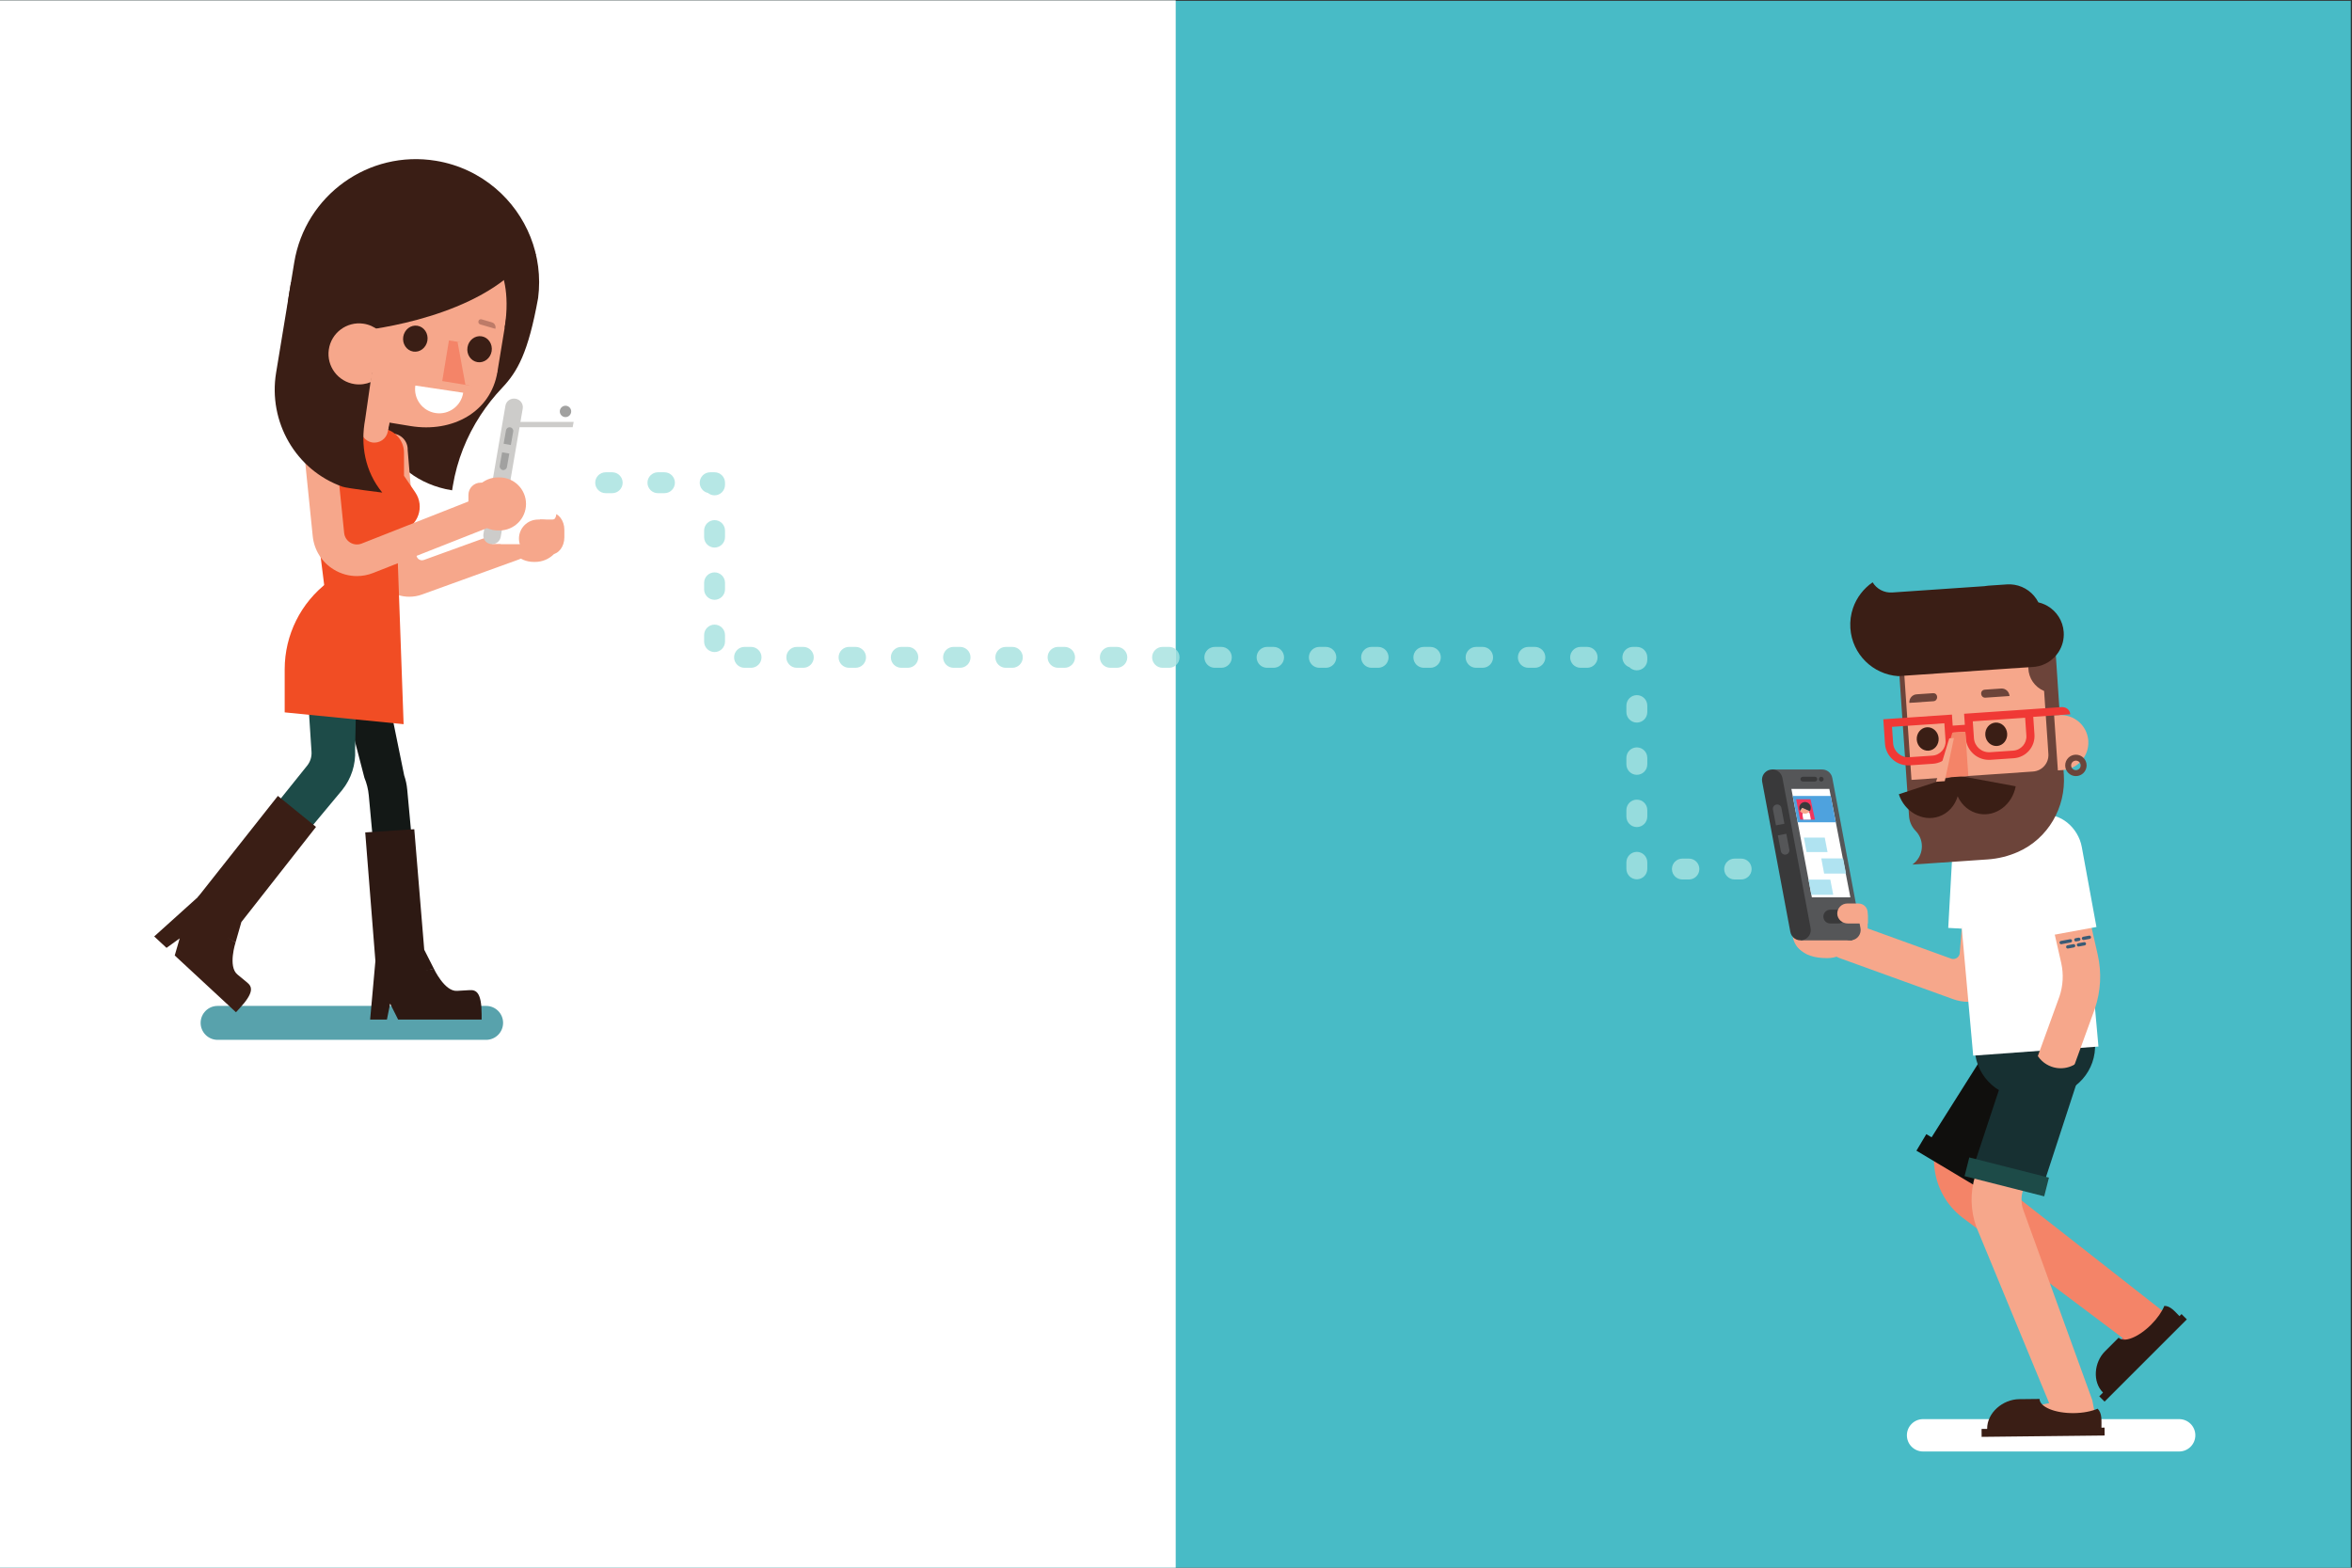 <?xml version="1.0" encoding="UTF-8" standalone="no"?>
<svg
   xmlns:dc="http://purl.org/dc/elements/1.1/"
   xmlns:cc="http://creativecommons.org/ns#"
   xmlns:rdf="http://www.w3.org/1999/02/22-rdf-syntax-ns#"
   xmlns:svg="http://www.w3.org/2000/svg"
   xmlns="http://www.w3.org/2000/svg"
   viewBox="0 0 2400 1600"
   height="1600"
   width="2400"
   xml:space="preserve"
   id="svg2"
   version="1.1"><rect x="0" y="0" width="2400" height="1600" fill="#333333" stroke="none"/><defs
     id="defs6" /><g
     transform="matrix(1.333,0,0,-1.333,0,1600)"
     id="g10"><g
       transform="scale(0.1)"
       id="g12"><g
         transform="scale(1.104)"
         id="g14"><path
           id="path16"
           style="fill:#48bbc6;fill-opacity:1;fill-rule:nonzero;stroke:none"
           d="M 16300,0 H 0 V 10866.7 H 16300 V 0" /></g><path
         id="path18"
         style="fill:#ffffff;fill-opacity:1;fill-rule:nonzero;stroke:none"
         d="M 0,0 H 9000 V 12000 H 0 Z" /><path
         id="path20"
         style="fill:#96dcdd;fill-opacity:1;fill-rule:nonzero;stroke:none"
         d="m 13328.6,5269.23 h -50 c -44.2,0 -80,35.82 -80,80 0,44.18 35.8,80 80,80 h 50 c 44.2,0 80,-35.82 80,-80 0,-44.18 -35.8,-80 -80,-80 m -400,0 h -50 c -44.2,0 -80,35.82 -80,80 0,44.18 35.8,80 80,80 h 50 c 44.2,0 80,-35.82 80,-80 0,-44.18 -35.8,-80 -80,-80 m -398.6,1.37 c -44.2,0 -80,35.83 -80,80.01 v 50 c 0,44.17 35.8,80 80,80 44.2,0 80,-35.83 80,-80 v -50 c 0,-44.18 -35.8,-80.01 -80,-80.01 m 0,400.01 c -44.2,0 -80,35.82 -80,79.99 v 50 c 0,44.19 35.8,80.01 80,80.01 44.2,0 80,-35.82 80,-80.01 v -50 c 0,-44.17 -35.8,-79.99 -80,-79.99 m 0,400 c -44.2,0 -80,35.81 -80,80 v 50 c 0,44.18 35.8,79.99 80,79.99 44.2,0 80,-35.81 80,-79.99 v -50 c 0,-44.19 -35.8,-80 -80,-80 m 0,399.99 c -44.2,0 -80,35.82 -80,80.01 v 50 c 0,44.18 35.8,80 80,80 44.2,0 80,-35.82 80,-80 v -50 c 0,-44.19 -35.8,-80.01 -80,-80.01 m 0,400.01 c -22.3,0 -42.5,9.12 -57,23.84 -31.2,10.9 -53.6,40.6 -53.6,75.55 0,44.19 35.8,80 80,80 h 30.6 c 44.2,0 80,-35.81 80,-80 v -19.4 c 0,-44.18 -35.8,-79.99 -80,-79.99 m -380.6,19.39 h -50 c -44.2,0 -80,35.82 -80,80 0,44.19 35.8,80 80,80 h 50 c 44.2,0 80,-35.81 80,-80 0,-44.18 -35.8,-80 -80,-80 m -400,0 h -50 c -44.2,0 -80,35.82 -80,80 0,44.19 35.8,80 80,80 h 50 c 44.2,0 80,-35.81 80,-80 0,-44.18 -35.8,-80 -80,-80 m -400,0 h -50 c -44.2,0 -80,35.82 -80,80 0,44.19 35.8,80 80,80 h 50 c 44.2,0 80,-35.81 80,-80 0,-44.18 -35.8,-80 -80,-80 m -400,0 h -50 c -44.2,0 -80,35.82 -80,80 0,44.19 35.8,80 80,80 h 50 c 44.2,0 80,-35.81 80,-80 0,-44.18 -35.8,-80 -80,-80 m -400,0 h -50 c -44.2,0 -80,35.82 -80,80 0,44.19 35.8,80 80,80 h 50 c 44.2,0 80,-35.81 80,-80 0,-44.18 -35.8,-80 -80,-80 m -400,0 h -50 c -44.2,0 -80,35.82 -80,80 0,44.19 35.8,80 80,80 h 50 c 44.2,0 80,-35.81 80,-80 0,-44.18 -35.8,-80 -80,-80 m -400.01,0 h -50 c -44.18,0 -79.99,35.82 -79.99,80 0,44.19 35.81,80 79.99,80 h 50 c 44.18,0 80,-35.81 80,-80 0,-44.18 -35.82,-80 -80,-80 m -400,0 h -50 c -44.17,0 -80,35.82 -80,80 0,44.19 35.83,80 80,80 h 50 c 44.18,0 80.01,-35.81 80.01,-80 0,-44.18 -35.83,-80 -80.01,-80 M 9000,6908.04 v 123.92 c 17.94,-14.67 29.39,-36.97 29.39,-61.96 0,-24.99 -11.45,-47.29 -29.39,-61.96" /><path
         id="path22"
         style="fill:#b6e7e5;fill-opacity:1;fill-rule:nonzero;stroke:none"
         d="m 8949.4,6890 h -50 c -44.19,0 -80.01,35.82 -80.01,80 0,44.19 35.82,80 80.01,80 h 50 c 19.19,0 36.81,-6.76 50.6,-18.04 v -123.92 c -13.79,-11.27 -31.41,-18.04 -50.6,-18.04 m -400.01,0 h -50 c -44.18,0 -79.99,35.82 -79.99,80 0,44.19 35.81,80 79.99,80 h 50 c 44.19,0 80,-35.81 80,-80 0,-44.18 -35.81,-80 -80,-80 m -400,0 h -50 c -44.18,0 -79.99,35.82 -79.99,80 0,44.19 35.81,80 79.99,80 h 50 c 44.19,0 80.01,-35.81 80.01,-80 0,-44.18 -35.82,-80 -80.01,-80 m -399.99,0 h -50 c -44.19,0 -80.01,35.82 -80.01,80 0,44.19 35.82,80 80.01,80 h 50 c 44.18,0 80,-35.81 80,-80 0,-44.18 -35.82,-80 -80,-80 m -400,0 h -50 c -44.19,0 -80,35.82 -80,80 0,44.19 35.81,80 80,80 h 50 c 44.18,0 79.99,-35.81 79.99,-80 0,-44.18 -35.81,-80 -79.99,-80 m -400.01,0 h -50 c -44.18,0 -79.99,35.82 -79.99,80 0,44.19 35.81,80 79.99,80 h 50 c 44.19,0 80.01,-35.81 80.01,-80 0,-44.18 -35.82,-80 -80.01,-80 m -400,0 h -49.99 c -44.19,0 -80.01,35.82 -80.01,80 0,44.19 35.82,80 80.01,80 h 49.99 c 44.19,0 80.01,-35.81 80.01,-80 0,-44.18 -35.82,-80 -80.01,-80 m -399.99,0 h -50 c -44.19,0 -80,35.82 -80,80 0,44.19 35.81,80 80,80 h 50 c 44.18,0 79.99,-35.81 79.99,-80 0,-44.18 -35.81,-80 -79.99,-80 m -400.01,0 h -50 c -44.18,0 -79.99,35.82 -79.99,80 0,44.19 35.81,80 79.99,80 h 50 c 44.19,0 80,-35.81 80,-80 0,-44.18 -35.81,-80 -80,-80 M 5470,7010.6 c -44.19,0 -80,35.82 -80,80 v 50 c 0,44.19 35.81,80.01 80,80.01 44.18,0 80,-35.82 80,-80.01 v -50 c 0,-44.18 -35.82,-80 -80,-80 m 0,400.01 c -44.19,0 -80,35.81 -80,79.99 v 50 c 0,44.19 35.81,80 80,80 44.18,0 80,-35.81 80,-80 v -50 c 0,-44.18 -35.82,-79.99 -80,-79.99 m 0,399.99 c -44.19,0 -80,35.82 -80,80.01 v 50 c 0,44.18 35.81,79.99 80,79.99 44.18,0 80,-35.81 80,-79.99 v -50 c 0,-44.19 -35.82,-80.01 -80,-80.01 m 0,400 c -19.31,0 -37.03,6.85 -50.85,18.24 -35.9,7.88 -62.78,39.87 -62.78,78.14 0,44.19 35.82,80 80.01,80 H 5470 c 44.18,0 80,-35.81 80,-80 v -16.38 c 0,-44.18 -35.82,-80 -80,-80 m -383.62,16.38 h -50 c -44.19,0 -80,35.82 -80,80 0,44.19 35.81,80 80,80 h 50 c 44.18,0 80,-35.81 80,-80 0,-44.18 -35.82,-80 -80,-80 m -400,0 h -50.01 c -44.18,0 -79.99,35.82 -79.99,80 0,44.19 35.81,80 79.99,80 h 50.01 c 44.18,0 80,-35.81 80,-80 0,-44.18 -35.82,-80 -80,-80" /><g
         transform="scale(1.031)"
         id="g24"><path
           id="path26"
           style="fill:#ffffff;fill-opacity:1;fill-rule:nonzero;stroke:none"
           d="m 16300,983.126 c 0,-66.336 -53.8,-120.162 -120.2,-120.162 h -1901.3 c -66.4,0 -120.2,53.826 -120.2,120.162 0,66.434 53.8,120.164 120.2,120.164 h 1901.3 c 66.4,0 120.2,-53.73 120.2,-120.164" /></g><path
         id="path28"
         style="fill:#ffffff;fill-opacity:1;fill-rule:nonzero;stroke:none"
         d="m 15232.3,5774.99 c -148.6,8.27 -275.7,-105.46 -284,-254.03 l -34.6,-622.5 538,-29.93 34.6,622.5 c 8.3,148.57 -105.5,275.7 -254,283.96" /><path
         id="path30"
         style="fill:#f6a78b;fill-opacity:1;fill-rule:nonzero;stroke:none"
         d="m 15066.5,4332.49 c -38.5,0 -77.3,6.64 -114.6,20.14 L 14082,4667.4 c -74.4,26.94 -112.9,109.13 -86,183.57 26.9,74.45 109.1,112.98 183.6,86.02 l 755.7,-273.57 c 21.6,-7.81 38.3,0.75 46.3,6.59 7.9,5.82 21.2,19.03 20.4,42.05 l 78.9,940.14 c -2.8,79.11 59,145.56 138.1,148.4 79.1,3 145.6,-58.98 148.4,-138.11 l 35.3,-981.34 c 4,-111.91 -47.6,-218.1 -138.1,-284.05 -58.4,-42.58 -127.9,-64.6 -198.1,-64.61" /><g
         transform="scale(1.021)"
         id="g32"><path
           id="path34"
           style="fill:#ce5c5a;fill-opacity:1;fill-rule:nonzero;stroke:none"
           d="m 16161.8,1929.68 -224.6,-154.52 -117.1,-248.19 35.2,-124.05 444.7,393.31 -138.2,133.45" /></g><path
         id="path36"
         style="fill:#f6a78b;fill-opacity:1;fill-rule:nonzero;stroke:none"
         d="m 15710.9,1264.6 -205.4,-40.9 -31.1,-125 h 468.3 v 149.2 l -231.8,16.7" /><g
         transform="scale(1.017)"
         id="g38"><path
           id="path40"
           style="fill:#f48468;fill-opacity:1;fill-rule:nonzero;stroke:none"
           d="m 16088.5,1645.59 -1321,993.15 c -116,91.03 -189.5,221.87 -206.6,368.43 -17.3,146.56 24,290.83 115.9,406.23 l 446.6,560.43 294.1,-234.35 -446.6,-560.41 c -29,-36.4 -42,-81.92 -36.6,-128.15 5.4,-46.24 28.6,-87.51 65.2,-116.23 L 16300,1915.33 16088.5,1645.59" /></g><g
         transform="scale(1.027)"
         id="g42"><path
           id="path44"
           style="fill:#2d1913;fill-opacity:1;fill-rule:nonzero;stroke:none"
           d="m 16245.3,1875.37 c -36.5,36.33 -66.7,75.82 -112.8,76.61 -17.9,-43.49 -52,-93.37 -98.2,-139.73 -93.9,-93.9 -202.5,-137.54 -242.6,-97.51 l -101.8,-101.79 c -80.9,-80.94 -95.4,-226.66 -14.6,-307.51 l -27.9,-27.95 39.4,-39.45 613.2,613.17 -39.4,39.45 -15.3,-15.29" /></g><path
         id="path46"
         style="fill:#100f0d;fill-opacity:1;fill-rule:nonzero;stroke:none"
         d="m 15695.7,3700.81 -521.3,209.14 -388.1,-614.67 -40.4,24.16 -75.7,-126.66 539.9,-322.76 75.7,126.67 -35.3,21.07 445.2,683.05" /><path
         id="path48"
         style="fill:#f6a78b;fill-opacity:1;fill-rule:nonzero;stroke:none"
         d="m 16037,1175.6 -20.6,107.1 -527.9,1455.49 c -17.5,48.02 -18.5,101.27 -3,149.95 l 273.9,859.39 -364.2,116.08 -273.9,-859.39 c -41,-128.67 -38.2,-269.44 7.8,-396.39 l 592.1,-1432.23 h 315.8" /><path
         id="path50"
         style="fill:#173032;fill-opacity:1;fill-rule:nonzero;stroke:none"
         d="m 15385.4,3909.95 -300.2,-906.64 537.3,-133.29 278.2,852.18 -515.3,187.75" /><path
         id="path52"
         style="fill:#1d4b48;fill-opacity:1;fill-rule:nonzero;stroke:none"
         d="m 15648.3,2843.2 -609.7,154.86 36.3,143.03 609.7,-154.86 -36.3,-143.03" /><path
         id="path54"
         style="fill:#173032;fill-opacity:1;fill-rule:nonzero;stroke:none"
         d="m 16037.1,4019.3 c 13.7,-211.25 -146.5,-393.54 -357.8,-407.16 l -154.7,-9.98 c -211.2,-13.62 -393.5,146.59 -407.2,357.83 -13.6,211.25 146.6,393.54 357.9,407.16 l 154.7,9.98 c 211.2,13.62 393.5,-146.59 407.1,-357.83" /><path
         id="path56"
         style="fill:#ffffff;fill-opacity:1;fill-rule:nonzero;stroke:none"
         d="m 15428,5788.2 c -264.8,-19.26 -463.8,-249.51 -444.6,-514.29 l 121.4,-1353.49 958.8,69.72 -121.3,1353.5 c -19.3,264.77 -249.5,463.81 -514.3,444.56" /><path
         id="path58"
         style="fill:#f6a78b;fill-opacity:1;fill-rule:nonzero;stroke:none"
         d="m 13957.3,4864.96 c 0,-84.44 -52.9,-152.9 -118.2,-152.9 -65.4,0 -118.3,68.46 -118.3,152.9 v 67.43 c 0,84.45 52.9,152.9 118.3,152.9 65.3,0 118.2,-68.45 118.2,-152.9 v -67.43" /><path
         id="path60"
         style="fill:#f6a78b;fill-opacity:1;fill-rule:nonzero;stroke:none"
         d="m 15568.2,3304.74 c -10.8,1.01 -21.7,3.27 -32.4,6.87 -75.1,25.23 -115.4,106.51 -90.2,181.55 l 319,879.11 c 28.5,83.62 33.2,172.73 13.8,258.29 l -184,809.05 c -17.6,77.19 30.8,154.01 108,171.56 77.1,17.54 154,-30.79 171.5,-107.99 l 184,-809.05 c 31.3,-137.37 23.7,-280.45 -21.7,-413.77 l -318.9,-878.53 c -21.6,-64.31 -84.4,-103.18 -149.1,-97.09" /><path
         id="path62"
         style="fill:#ffffff;fill-opacity:1;fill-rule:nonzero;stroke:none"
         d="m 15624.7,5760.24 c -146.3,-26.81 -245.6,-192.22 -218.8,-338.58 l 112.4,-613.26 530,97.1 -112.4,613.26 c -26.8,146.35 -164.8,268.29 -311.2,241.48" /><path
         id="path64"
         style="fill:#f6a78b;fill-opacity:1;fill-rule:nonzero;stroke:none"
         d="m 14980.3,5970.66 -195.9,-230.61 427.3,29.21 z" /><path
         id="path66"
         style="fill:#f6a78b;fill-opacity:1;fill-rule:nonzero;stroke:none"
         d="m 15712.9,7034.72 -1163.4,-79.53 7.5,-109.47 57.8,-845.26 147.6,10.09 1015.8,69.44 -65.3,954.73" /><path
         id="path68"
         style="fill:#3a1e15;fill-opacity:1;fill-rule:nonzero;stroke:none"
         d="m 14840.3,6350.81 c 3.4,-49.47 -31.4,-92.13 -77.7,-95.3 -46.2,-3.16 -86.5,34.38 -89.9,83.84 -3.3,49.47 31.4,92.13 77.7,95.3 46.3,3.16 86.5,-34.38 89.9,-83.84" /><path
         id="path70"
         style="fill:#3a1e15;fill-opacity:1;fill-rule:nonzero;stroke:none"
         d="m 15364.9,6386.67 c 3.4,-49.47 -31.4,-92.13 -77.6,-95.29 -46.3,-3.17 -86.6,34.37 -89.9,83.84 -3.4,49.46 31.3,92.13 77.6,95.29 46.3,3.16 86.5,-34.37 89.9,-83.84" /><path
         id="path72"
         style="fill:#6c443a;fill-opacity:1;fill-rule:nonzero;stroke:none"
         d="m 14794.8,6695.41 -123.9,-8.47 c -32.7,-2.24 -57.3,-31.59 -55,-65.55 l 184.2,12.59 c 38.3,2.62 38.4,60.58 0.1,61.54 -1.8,0.05 -3.6,0.01 -5.4,-0.11" /><path
         id="path74"
         style="fill:#6c443a;fill-opacity:1;fill-rule:nonzero;stroke:none"
         d="m 15319.4,6731.27 -123.9,-8.47 c -1.8,-0.12 -3.6,-0.33 -5.3,-0.62 -37.9,-6.17 -29.8,-63.57 8.4,-60.95 l 184.3,12.59 c -2.4,33.97 -30.8,59.69 -63.5,57.45" /><path
         id="path76"
         style="fill:#6c443a;fill-opacity:1;fill-rule:nonzero;stroke:none"
         d="m 15526.4,6894.31 c 0.4,0.26 0.4,-2.69 0.5,-7.83 2.5,-76.17 49.2,-143.95 119.4,-173.43 l 1.2,-0.51 28,-409 4.8,-73.45 c 4.6,-69.62 -48.2,-129.8 -117.8,-134.27 h -0.1 l -546.6,-37.69 c -1,6.25 -62,-4.24 -62,-4.24 l -321.4,-21.98 -63.2,924.62 -37.5,-2.56 0.2,-3.7 27.7,-405.41 4.3,-62.26 16.1,-236.35 4.4,-63.56 12.7,-186.58 16,-233.93 0.6,-8.14 c 2.8,-41.72 20.3,-81.12 49.2,-111.3 l 1.8,-1.91 c 71.8,-74.88 60.4,-196.03 -24.1,-256.22 l -1.6,-1.15 c 0,0 264,17.77 444.6,30.34 l 2,0.19 130,8.88 c 81.7,5.59 160.1,25.44 232.4,57.46 229.4,101.56 367.2,339.86 350.5,590.21 l -64.5,965.62 -207.6,-141.85" /><path
         id="path78"
         style="fill:#3a1e15;fill-opacity:1;fill-rule:nonzero;stroke:none"
         d="m 14983.8,6065.36 c -0.4,1.38 -8.9,1.64 -8.9,1.64 0,0 -8.3,-1.4 -8.5,-2.83 l -430.9,-142.42 c 44.7,-135.29 181,-211.88 304.5,-171.08 72.6,24 124.5,83.29 145.9,155.58 31.1,-68.7 90.6,-120.37 165.8,-134.27 127.9,-23.62 252.5,70.82 278.4,210.93 l -446.3,82.45" /><path
         id="path80"
         style="fill:#3a1e15;fill-opacity:1;fill-rule:nonzero;stroke:none"
         d="m 15421.7,6886.57 142.8,9.77 c 5.5,0.37 10.9,0.97 16.2,1.68 l -175.3,-11.98 c 5.4,0.02 10.8,0.16 16.3,0.53" /><path
         id="path82"
         style="fill:#3a1e15;fill-opacity:1;fill-rule:nonzero;stroke:none"
         d="m 15674.8,7362.8 c -6.9,4.05 -13.9,7.77 -21.2,11.15 -15.9,7.44 -32.6,13.26 -50,17.25 -35.8,70.86 -103.9,121.71 -183.8,134.65 -18.6,3.02 -37.8,4.05 -57.4,2.71 l -14.1,-0.97 -128.8,-8.8 c -10.1,-0.69 -20,-2.04 -29.7,-3.88 l -366.1,-25.03 -92.6,-6.32 -16.1,-1.1 -229.8,-15.72 c -62.8,-4.29 -119.7,27.63 -150.3,77.89 -69,-47.42 -121.8,-115.9 -149.6,-195.63 -16.9,-48.7 -24.5,-101.54 -20.8,-156.24 13.6,-199.08 172.7,-353.42 366.4,-366.5 4,-1.73 7.3,2.44 11.4,0.78 l 132.6,9.06 730.5,49.94 175.3,11.98 c 75,9.97 138.6,52.55 177.3,112.29 28.5,43.96 43.6,97.16 39.7,153.45 -5.8,85.73 -54.1,158.43 -122.9,199.04" /><path
         id="path84"
         style="fill:#f03935;fill-opacity:1;fill-rule:nonzero;stroke:none"
         d="m 15511.8,6370.91 c 4,-59.38 -41,-110.99 -100.4,-115.05 l -177.6,-12.14 c -63.7,-4.36 -119,43.9 -123.4,107.57 l -3.6,53.05 -3.7,53.44 -1.5,22.33 400.8,27.4 z m -626.2,71.99 3.6,-53.43 3.9,-56.81 c 4.1,-59.38 -40.9,-110.99 -100.3,-115.05 l -177.7,-12.15 c -63.6,-4.35 -119,43.91 -123.3,107.58 l -8.6,124.8 400.8,27.4 z m 674.8,131.13 -61.8,-4.23 -463.5,-31.68 5.8,-84.6 -93.1,-6.36 -5.7,84.6 -462.4,-31.61 -63,-4.31 3.4,-49.46 9.4,-137.6 c 6.7,-98.16 91.7,-172.29 189.9,-165.58 l 177.6,12.14 c 93.9,6.42 164.8,87.71 158.4,181.58 l -3.9,56.8 93,6.36 3.4,-49.02 c 6.7,-98.16 91.7,-172.3 189.9,-165.59 l 177.6,12.15 c 93.9,6.42 164.8,87.71 158.3,181.57 l -9.2,135.15 283.3,19.37 c -2.4,35.59 -32.7,57.73 -68.3,55.3 l -219.1,-14.98" /><path
         id="path86"
         style="fill:#f48468;fill-opacity:1;fill-rule:nonzero;stroke:none"
         d="m 14945.2,6393.3 -105.3,-347.2 c 13.4,0.92 227.8,15.57 227.8,15.57 l -23.2,338.41 -99.3,-6.78" /><path
         id="path88"
         style="fill:#f6a78b;fill-opacity:1;fill-rule:nonzero;stroke:none"
         d="m 15761.2,6527.43 -36.9,-2.53 28.7,-420.47 36.9,2.53 c 116.2,7.94 203.9,108.49 195.9,224.6 -7.9,116.12 -108.5,203.8 -224.6,195.87" /><path
         id="path90"
         style="fill:#f6a78b;fill-opacity:1;fill-rule:nonzero;stroke:none"
         d="m 14226.3,4905.96 c 0,-131.94 -106.9,-238.91 -238.9,-238.91 -211.4,0 -266.6,106.97 -266.6,238.91 0,131.95 134.7,238.91 266.6,238.91 132,0 238.9,-106.96 238.9,-238.91" /><path
         id="path92"
         style="fill:#f6a78b;fill-opacity:1;fill-rule:nonzero;stroke:none"
         d="m 14297,4822.75 c 0,-38.7 -31.4,-70.08 -70.1,-70.08 -38.7,0 -70.1,31.38 -70.1,70.08 v 192.46 c 0,38.71 31.4,70.08 70.1,70.08 38.7,0 70.1,-31.37 70.1,-70.08 v -192.46" /><path
         id="path94"
         style="fill:#173032;fill-opacity:1;fill-rule:nonzero;stroke:none"
         d="m 15704,3836.11 c -55.8,19.88 -98,60.84 -120.9,110.72 l -63.5,0.41 -186.2,-643.13 332.6,-163.02 280.1,770.8 c -53.4,-74.5 -151.4,-108.1 -242.1,-75.78" /><path
         id="path96"
         style="fill:#6c443a;fill-opacity:1;fill-rule:nonzero;stroke:none"
         d="m 15890.9,6179.26 c -20.1,0 -36.5,-16.36 -36.5,-36.48 0,-20.12 16.4,-36.48 36.5,-36.48 20.1,0 36.5,16.36 36.5,36.48 0,20.12 -16.4,36.48 -36.5,36.48 z m 0,-118.45 c -45.2,0 -81.9,36.77 -81.9,81.97 0,45.2 36.7,81.97 81.9,81.97 45.2,0 82,-36.77 82,-81.97 0,-45.2 -36.8,-81.97 -82,-81.97" /><path
         id="path98"
         style="fill:#3a5b75;fill-opacity:1;fill-rule:nonzero;stroke:none"
         d="m 15861.5,4801.87 c 1.2,-6.85 -3.3,-13.44 -10.1,-14.73 l -70.9,-13.31 c -6.8,-1.29 -13.4,3.22 -14.7,10.07 -1.3,6.85 3.2,13.44 10.1,14.73 l 70.8,13.31 c 6.9,1.29 13.5,-3.22 14.8,-10.07" /><path
         id="path100"
         style="fill:#3a5b75;fill-opacity:1;fill-rule:nonzero;stroke:none"
         d="m 15925.6,4813.92 c 1.3,-6.84 -3.2,-13.44 -10,-14.73 l -22.5,-4.21 c -6.8,-1.29 -13.4,3.22 -14.7,10.07 -1.3,6.85 3.2,13.44 10.1,14.73 l 22.4,4.21 c 6.8,1.29 13.4,-3.22 14.7,-10.07" /><path
         id="path102"
         style="fill:#3a5b75;fill-opacity:1;fill-rule:nonzero;stroke:none"
         d="m 16006.7,4829.16 c 1.3,-6.85 -3.2,-13.45 -10.1,-14.73 l -45.2,-8.51 c -6.9,-1.28 -13.5,3.22 -14.8,10.07 -1.2,6.85 3.3,13.45 10.1,14.73 l 45.3,8.51 c 6.8,1.28 13.4,-3.22 14.7,-10.07" /><path
         id="path104"
         style="fill:#3a5b75;fill-opacity:1;fill-rule:nonzero;stroke:none"
         d="m 15886.1,4763.85 c 1.3,-6.85 -3.2,-13.45 -10,-14.73 l -45.3,-8.51 c -6.9,-1.29 -13.5,3.22 -14.7,10.07 -1.3,6.85 3.2,13.44 10,14.73 l 45.3,8.51 c 6.8,1.28 13.4,-3.23 14.7,-10.07" /><path
         id="path106"
         style="fill:#3a5b75;fill-opacity:1;fill-rule:nonzero;stroke:none"
         d="m 15968.4,4779.3 c 1.3,-6.85 -3.2,-13.44 -10.1,-14.73 l -45.2,-8.5 c -6.9,-1.29 -13.5,3.22 -14.8,10.07 -1.3,6.85 3.2,13.44 10.1,14.73 l 45.3,8.5 c 6.8,1.29 13.4,-3.22 14.7,-10.07" /><path
         id="path108"
         style="fill:#f6a78b;fill-opacity:1;fill-rule:nonzero;stroke:none"
         d="m 14921.5,6349.68 -100.8,-332.2 66.5,4.55 70.2,330.11 -35.9,-2.46" /><path
         id="path110"
         style="fill:#555658;fill-opacity:1;fill-rule:nonzero;stroke:none"
         d="m 13945,6111.57 h -381.4 l 221.1,-1308.23 h 394.3 l -234,1308.23" /><path
         id="path112"
         style="fill:#555658;fill-opacity:1;fill-rule:nonzero;stroke:none"
         d="m 14241.9,4896.76 c 8.1,-42.81 -20.1,-84.03 -62.9,-92.06 -42.8,-8.03 -84,20.17 -92.1,62.98 l -215.8,1150.47 c -8,42.81 20.2,84.02 63,92.05 42.8,8.03 84,-20.17 92.1,-62.97 l 215.7,-1150.47" /><path
         id="path114"
         style="fill:#39393a;fill-opacity:1;fill-rule:nonzero;stroke:none"
         d="m 13860.1,4896.76 c 8,-42.81 -20.2,-84.03 -63,-92.06 -42.8,-8.03 -84,20.17 -92.1,62.98 l -215.7,1150.47 c -8.1,42.81 20.1,84.02 62.9,92.05 42.8,8.03 84.1,-20.17 92.1,-62.97 l 215.8,-1150.47" /><path
         id="path116"
         style="fill:#ffffff;fill-opacity:1;fill-rule:nonzero;stroke:none"
         d="m 14003.6,5962.38 h -290.5 l 156.7,-829.69 h 294.7 l -160.9,829.69" /><path
         id="path118"
         style="fill:#555658;fill-opacity:1;fill-rule:nonzero;stroke:none"
         d="m 13632.5,5486.07 c 3.4,-17.86 20.7,-29.59 38.5,-26.19 17.9,3.4 29.6,20.65 26.2,38.51 l -23,120.83 -64.7,-12.32 23,-120.83" /><path
         id="path120"
         style="fill:#555658;fill-opacity:1;fill-rule:nonzero;stroke:none"
         d="m 13636.6,5816.86 c -3.4,17.87 -20.7,29.6 -38.5,26.2 -17.9,-3.41 -29.6,-20.65 -26.2,-38.52 l 23,-120.82 64.7,12.31 -23,120.83" /><path
         id="path122"
         style="fill:#4ea2de;fill-opacity:1;fill-rule:nonzero;stroke:none"
         d="m 14053.1,5707.22 h -291.8 l -37.7,201.61 h 290.4 l 39.1,-201.61" /><path
         id="path124"
         style="fill:#b0e3f1;fill-opacity:1;fill-rule:nonzero;stroke:none"
         d="m 13989.9,5479.15 h -160.6 l -20.7,110.97 h 159.8 l 21.5,-110.97" /><path
         id="path126"
         style="fill:#b0e3f1;fill-opacity:1;fill-rule:nonzero;stroke:none"
         d="m 14131.3,5314.56 h -167.7 l -21.6,115.86 h 166.9 l 22.4,-115.86" /><path
         id="path128"
         style="fill:#b0e3f1;fill-opacity:1;fill-rule:nonzero;stroke:none"
         d="m 14033.4,5152.42 h -167.7 l -21.6,115.86 h 166.9 l 22.4,-115.86" /><path
         id="path130"
         style="fill:#f0365e;fill-opacity:1;fill-rule:nonzero;stroke:none"
         d="m 13893.4,5728.02 h -113.7 l -30.1,155.29 h 110.3 l 33.5,-155.29" /><path
         id="path132"
         style="fill:#ffffff;fill-opacity:1;fill-rule:nonzero;stroke:none"
         d="m 13861.6,5732.25 -7,37.7 c -1.2,6.74 -4.8,12.4 -9.7,16.51 9.8,9.19 14.9,22.97 12.3,37.17 -4.1,22.18 -25.4,36.85 -47.6,32.76 -22.1,-4.09 -36.8,-25.39 -32.7,-47.58 2.6,-14.2 12.3,-25.24 24.7,-30.33 -3,-5.58 -4.4,-12.14 -3.1,-18.89 l 5.8,-31.57 h 57.6 c 0,1.4 -0.1,2.81 -0.3,4.23" /><path
         id="path134"
         style="fill:#f6a78b;fill-opacity:1;fill-rule:nonzero;stroke:none"
         d="m 13779.8,5794.18 c 7.9,-12.53 21.7,-20.93 37.6,-20.93 14.9,0 28,7.4 36.1,18.65 l -57.7,25.88 -16,-23.6" /><path
         id="path136"
         style="fill:#39393a;fill-opacity:1;fill-rule:nonzero;stroke:none"
         d="m 13817.4,5862.3 c -24.6,0 -44.5,-19.94 -44.5,-44.52 0,-8.7 2.6,-16.75 6.9,-23.6 l 16,23.6 57.7,-25.88 c 5.3,7.3 8.4,16.19 8.4,25.88 0,24.58 -19.9,44.52 -44.5,44.52" /><path
         id="path138"
         style="fill:#3a1e15;fill-opacity:1;fill-rule:nonzero;stroke:none"
         d="m 16086.7,1072.2 c -0.6,55.9 5.9,109.5 -29.3,145.2 -46.9,-20.2 -111.2,-33.1 -182.3,-33.9 -144.2,-1.5 -261.6,47 -262.3,108.5 l -156.4,-1.7 c -124.2,-1.4 -246.2,-103.4 -244.8,-227.6 l -42.9,-0.5 0.6,-60.5 941.6,10.3 -0.7,60.5 -23.5,-0.3" /><path
         id="path140"
         style="fill:#39393a;fill-opacity:1;fill-rule:nonzero;stroke:none"
         d="m 14127.2,4985.13 c 0,-29.15 -23.7,-52.78 -52.8,-52.78 h -63.8 c -29.2,0 -52.8,23.63 -52.8,52.78 0,29.15 23.6,52.78 52.8,52.78 h 63.8 c 29.1,0 52.8,-23.63 52.8,-52.78" /><path
         id="path142"
         style="fill:#f6a78b;fill-opacity:1;fill-rule:nonzero;stroke:none"
         d="m 14140.7,5085.29 c -43.6,0 -78.7,-36.48 -76.4,-80.58 2.2,-41.35 39.3,-72.36 80.7,-72.36 h 153.2 v 58.69 c 0,52.05 -42.2,94.25 -94.3,94.25 h -63.2" /><path
         id="path144"
         style="fill:#39393a;fill-opacity:1;fill-rule:nonzero;stroke:none"
         d="m 13960,6037.44 c 0,-10.07 -8.1,-18.22 -18.2,-18.22 -10.1,0 -18.2,8.15 -18.2,18.22 0,10.06 8.1,18.22 18.2,18.22 10.1,0 18.2,-8.16 18.2,-18.22" /><path
         id="path146"
         style="fill:#39393a;fill-opacity:1;fill-rule:nonzero;stroke:none"
         d="m 13911.1,6037.48 c 0,-10.09 -8.2,-18.26 -18.3,-18.26 h -92 c -10,0 -18.2,8.17 -18.2,18.26 0,10.08 8.2,18.26 18.2,18.26 h 92 c 10.1,0 18.3,-8.18 18.3,-18.26" /><path
         id="path148"
         style="fill:#58a2ac;fill-opacity:1;fill-rule:nonzero;stroke:none"
         d="m 3851.17,4171.35 c 0,-71.74 -58.15,-129.9 -129.89,-129.9 H 1665.76 c -71.74,0 -129.9,58.16 -129.9,129.9 0,71.74 58.16,129.9 129.9,129.9 h 2055.52 c 71.74,0 129.89,-58.16 129.89,-129.9" /><path
         id="path150"
         style="fill:#f6a78b;fill-opacity:1;fill-rule:nonzero;stroke:none"
         d="m 3881.74,7903.8 c 0,-112.15 90.92,-203.07 203.07,-203.07 h 11.79 c 112.15,0 203.07,90.92 203.07,203.07 0,112.15 -90.92,203.07 -203.07,203.07 h -11.79 c -112.15,0 -203.07,-90.92 -203.07,-203.07" /><path
         id="path152"
         style="fill:#3a1e15;fill-opacity:1;fill-rule:nonzero;stroke:none"
         d="m 3336.72,10772 c 175.19,-28.8 331.07,-104.2 457.17,-211.4 235.89,-200.5 367.38,-512.2 325.47,-839.03 -75.78,-418.84 -157.27,-563.16 -275.56,-688.13 -61.38,-64.85 -116.65,-134.71 -165.06,-208.71 -106.81,-163.29 -180.22,-346.77 -212.22,-541.2 l -5.68,-34.56 -5.9,0.97 c -241.75,39.79 -451.41,191.13 -507.44,403.12 -504.08,93.01 -817.88,594.28 -734.28,1102.31 l 39.31,238.84 c 84.61,514.19 570.03,862.39 1084.19,777.79" /><path
         id="path154"
         style="fill:#f6a78b;fill-opacity:1;fill-rule:nonzero;stroke:none"
         d="m 3133.12,7434.07 c 32.8,0 65.79,5.65 97.55,17.14 l 740.4,267.92 c 63.36,22.93 96.14,92.88 73.21,156.25 -22.93,63.36 -92.87,96.16 -156.25,73.21 l -643.2,-232.85 c -18.39,-6.65 -32.6,0.64 -39.4,5.61 -6.8,4.95 -18.11,16.19 -17.41,35.79 l -67.18,800.2 c 2.42,67.35 -50.21,123.9 -117.55,126.32 -67.28,2.55 -123.89,-50.21 -126.31,-117.55 l -30.02,-835.28 c -3.42,-95.25 40.52,-185.63 117.55,-241.77 49.73,-36.24 108.85,-54.98 168.61,-54.99" /><path
         id="path156"
         style="fill:#f6a78b;fill-opacity:1;fill-rule:nonzero;stroke:none"
         d="m 4118.88,7888.98 c 0,-71.88 45.07,-130.15 100.66,-130.15 55.59,0 100.66,58.27 100.66,130.15 v 57.39 c 0,71.88 -45.07,130.14 -100.66,130.14 -55.59,0 -100.66,-58.26 -100.66,-130.14 v -57.39" /><path
         id="path158"
         style="fill:#f6a78b;fill-opacity:1;fill-rule:nonzero;stroke:none"
         d="m 3829.78,7853.05 c 0,-32.94 26.71,-59.65 59.65,-59.65 32.95,0 59.65,26.71 59.65,59.65 v 163.82 c 0,32.94 -26.7,59.64 -59.65,59.64 -32.94,0 -59.65,-26.7 -59.65,-59.64 v -163.82" /><path
         id="path160"
         style="fill:#ffffff;fill-opacity:1;fill-rule:nonzero;stroke:none"
         d="m 3714.27,7917.4 183.66,979.23 c 6.26,33.32 5.28,55.15 38.22,53.6 h 30.88 324.59 l -69.39,-410.28 -118.74,-702.06 h -335.62 l 0.21,1.13 -0.21,0.03 c -36.44,6.83 -60.43,41.91 -53.6,78.35" /><path
         id="path162"
         style="fill:#ffffff;fill-opacity:1;fill-rule:nonzero;stroke:none"
         d="m 4410.01,8871.88 -183.67,-979.23 c -6.25,-33.32 -36.13,-56.16 -69.06,-54.61 l -0.03,-0.15 h -324.59 l 188.13,1112.34 h 335.62 -0.21 0.21 c 36.43,-6.83 60.43,-41.91 53.6,-78.35" /><path
         id="path164"
         style="fill:#cdccca;fill-opacity:1;fill-rule:nonzero;stroke:none"
         d="m 3700.59,7915.01 c -6.27,-36.53 18.26,-71.24 54.8,-77.51 36.54,-6.27 71.25,18.27 77.52,54.81 l 168.48,981.96 c 6.27,36.53 -18.27,69.69 -54.81,75.96 -36.54,6.27 -71.24,-16.72 -77.51,-53.26 l -168.48,-981.96" /><path
         id="path166"
         style="fill:#a1a1a0;fill-opacity:1;fill-rule:nonzero;stroke:none"
         d="m 3880.57,8427.09 c -2.7,-15.24 -17.25,-25.41 -32.5,-22.71 -15.24,2.7 -25.41,17.25 -22.71,32.49 l 18.27,103.09 55.2,-9.78 -18.26,-103.09" /><path
         id="path168"
         style="fill:#a1a1a0;fill-opacity:1;fill-rule:nonzero;stroke:none"
         d="m 3873.51,8708.58 c 2.7,15.24 17.25,25.41 32.49,22.71 15.24,-2.71 25.41,-17.25 22.71,-32.5 l -18.26,-103.08 -55.21,9.78 18.27,103.09" /><path
         id="path170"
         style="fill:#f6a78b;fill-opacity:1;fill-rule:nonzero;stroke:none"
         d="m 3741.9,8307.45 c 43.23,0 78.01,-36.17 75.72,-79.9 -2.14,-41.01 -38.95,-71.76 -80.01,-71.76 h -151.87 v 58.2 c 0,51.62 41.85,93.46 93.47,93.46 h 62.69" /><path
         id="path172"
         style="fill:#f14d24;fill-opacity:1;fill-rule:nonzero;stroke:none"
         d="m 2561.08,8723.85 h 344.29 c 103.44,0 187.29,-83.86 187.29,-187.3 V 8359.9 l 86.52,-127.12 c 73.4,-107.84 22.24,-255.94 -102.08,-295.48 l -2.51,-0.8 -82.05,-542.53 h -494.62 l -124.14,990.68 v 151.9 c 0,103.44 83.85,187.3 187.3,187.3" /><path
         id="path174"
         style="fill:#f6a78b;fill-opacity:1;fill-rule:nonzero;stroke:none"
         d="m 2885.48,10229.4 1069.86,-176 -16.56,-100.7 -131.35,-798.09 -619.97,-17.58 -446.47,214.43 144.49,877.94" /><path
         id="path176"
         style="fill:#3a1e15;fill-opacity:1;fill-rule:nonzero;stroke:none"
         d="m 3578.65,9344.37 c -8.99,-54.58 25.12,-105.63 76.16,-114.03 51.05,-8.4 99.71,29.03 108.69,83.6 8.98,54.58 -25.12,105.63 -76.17,114.03 -51.04,8.4 -99.7,-29.03 -108.68,-83.6" /><path
         id="path178"
         style="fill:#3a1e15;fill-opacity:1;fill-rule:nonzero;stroke:none"
         d="m 3086.86,9425.3 c -8.98,-54.57 25.12,-105.63 76.16,-114.03 51.05,-8.4 99.71,29.03 108.69,83.61 8.98,54.57 -25.12,105.62 -76.16,114.02 -51.05,8.4 -99.71,-29.03 -108.69,-83.6" /><path
         id="path180"
         style="fill:#bd7b68;fill-opacity:1;fill-rule:nonzero;stroke:none"
         d="m 3791.97,9485.46 -115.71,33.7 c -22.47,6.55 -16.99,39.64 4.21,39.64 1.26,0 2.58,-0.11 3.95,-0.36 1.29,-0.23 2.58,-0.53 3.86,-0.91 l 77.75,-22.64 c 20.53,-5.98 32.14,-28.11 25.94,-49.43" /><path
         id="path182"
         style="fill:#bd7b68;fill-opacity:1;fill-rule:nonzero;stroke:none"
         d="m 3246.37,9647.92 c -0.86,0.01 -1.75,0.06 -2.66,0.16 l -119.73,13.73 c 2.36,20.56 19.26,35.78 38.76,35.78 1.42,0 2.86,-0.08 4.3,-0.25 l 80.45,-9.23 c 1.33,-0.15 2.63,-0.37 3.91,-0.66 23.31,-5.2 17.44,-39.53 -5.03,-39.53" /><path
         id="path184"
         style="fill:#f6a78b;fill-opacity:1;fill-rule:nonzero;stroke:none"
         d="m 2804.7,9080.45 -47.42,369.99 325.62,-53.58 -30.08,-182.75 755.58,-53.63 -0.97,-5.87 c -50.41,-306.33 -343.99,-466.48 -664.93,-413.66 l -163.13,26.85 -8.29,-55.84 -166.38,368.49" /><path
         id="path186"
         style="fill:#3a1e15;fill-opacity:1;fill-rule:nonzero;stroke:none"
         d="m 3004.66,10693.7 1097.73,-637.9 c 0,0 -331.11,-543.39 -1641.55,8.2 l 543.82,629.7" /><path
         id="path188"
         style="fill:#131816;fill-opacity:1;fill-rule:nonzero;stroke:none"
         d="m 2964.27,4386.8 295.79,27.36 -142.85,1544.14 c -3.41,36.78 -11.2,73.03 -23.21,107.96 l -209.85,1029.72 -331.87,-133.31 237.01,-913.69 c 18.06,-43.26 29.44,-89.01 33.76,-135.69 L 2964.27,4386.8" /><path
         id="path190"
         style="fill:#1d4b48;fill-opacity:1;fill-rule:nonzero;stroke:none"
         d="M 1565.83,4688.06 2619.68,5954.7 c 69.56,86.64 104.58,195.48 98.62,306.44 l 24.35,1172.93 -416.91,-286.01 59.06,-902.88 c 2.04,-37.84 -9.91,-74.95 -33.63,-104.5 L 1334.2,4874.03 1565.83,4688.06" /><path
         id="path192"
         style="fill:#f14d24;fill-opacity:1;fill-rule:nonzero;stroke:none"
         d="m 2515.46,7549.79 4.61,149.01 523.84,34.84 45.77,-1275.33 -910.41,90.39 v 330.1 c 0,262.68 123.22,510.15 332.83,668.46 l 3.36,2.53" /><path
         id="path194"
         style="fill:#2d1913;fill-opacity:1;fill-rule:nonzero;stroke:none"
         d="m 3321.1,4586.55 -283.68,-53.06 -89.8,240.82 h -62.35 l -51.94,-577.43 h 128.57 l 24.5,121.81 61.23,-121.81 h 639.16 v 38.63 c 0,169.4 -41.73,189.44 -91.25,186.58 l -97.77,-5.65 c -95.3,-5.51 -176.67,170.11 -176.67,170.11" /><path
         id="path196"
         style="fill:#2d1913;fill-opacity:1;fill-rule:nonzero;stroke:none"
         d="m 3171.32,5654.08 76.19,-922.49 73.59,-145.04 -288.56,-78.09 -158.89,136.64 -77.86,984.49 375.53,24.49" /><path
         id="path198"
         style="fill:#3a1e15;fill-opacity:1;fill-rule:nonzero;stroke:none"
         d="m 1803.09,4787.13 -244.1,153.98 97.9,237.65 -45.71,42.39 -430.71,-388.09 94.28,-87.43 100.78,72.67 -37.92,-130.95 468.67,-434.6 26.27,28.33 c 115.18,124.21 98.2,167.28 59.94,198.86 l -75.52,62.33 c -73.62,60.76 -13.88,244.86 -13.88,244.86" /><path
         id="path200"
         style="fill:#3a1e15;fill-opacity:1;fill-rule:nonzero;stroke:none"
         d="m 2419.12,5671.76 -571.37,-728.23 -44.66,-156.4 -264.7,138.95 -23.59,208.23 612.31,774.83 292.01,-237.38" /><path
         id="path202"
         style="fill:#f6a78b;fill-opacity:1;fill-rule:nonzero;stroke:none"
         d="m 2731.86,7592.28 c 42.14,0 84.52,7.94 125.25,24.01 l 863.68,340.52 c 62.12,24.48 92.62,94.69 68.13,156.8 -24.49,62.12 -94.69,92.62 -156.81,68.13 l -863.68,-340.52 c -28.91,-11.39 -60.71,-8.66 -87.26,7.49 -26.54,16.16 -43.57,43.16 -46.72,74.07 l -67.87,666.11 c -6.78,66.42 -66.12,114.79 -132.53,108.01 -66.43,-6.77 -114.78,-66.1 -108.02,-132.52 l 67.88,-666.11 c 10.88,-106.87 69.77,-200.22 161.53,-256.08 54.37,-33.1 115.14,-49.91 176.42,-49.91" /><path
         id="path204"
         style="fill:#f6a78b;fill-opacity:1;fill-rule:nonzero;stroke:none"
         d="m 3972.69,7879.34 c 0,-80.47 65.23,-145.7 145.7,-145.7 h 27.94 c 80.46,0 145.69,65.23 145.69,145.7 0,80.47 -65.23,145.7 -145.69,145.7 h -27.94 c -80.47,0 -145.7,-65.23 -145.7,-145.7" /><path
         id="path206"
         style="fill:#f6a78b;fill-opacity:1;fill-rule:nonzero;stroke:none"
         d="m 4229.14,8025.04 c 12.77,0 23.74,9.1 26.1,21.66 l 0.04,0.21 30.08,-97.49 -127.89,-31.75 -25.11,107.37 h 96.78" /><path
         id="path208"
         style="fill:#f6a78b;fill-opacity:1;fill-rule:nonzero;stroke:none"
         d="m 3608.76,8144.63 c 0,-112.15 90.92,-203.07 203.07,-203.07 h 11.79 c 112.16,0 203.07,90.92 203.07,203.07 0,112.15 -90.91,203.07 -203.07,203.07 h -11.79 c -112.15,0 -203.07,-90.92 -203.07,-203.07" /><path
         id="path210"
         style="fill:#a1a1a0;fill-opacity:1;fill-rule:nonzero;stroke:none"
         d="m 4285.36,8853.05 c 0,-24.05 19.5,-43.54 43.54,-43.54 24.05,0 43.54,19.49 43.54,43.54 0,24.04 -19.49,43.53 -43.54,43.53 -24.04,0 -43.54,-19.49 -43.54,-43.53" /><path
         id="path212"
         style="fill:#cdccca;fill-opacity:1;fill-rule:nonzero;stroke:none"
         d="m 3972.69,8731.72 h 411.03 l 7.69,41.01 h -418.72 v -41.01" /><path
         id="path214"
         style="fill:#f48468;fill-opacity:1;fill-rule:nonzero;stroke:none"
         d="m 3527.93,9381.68 66.94,-330.65 c -12.36,2.03 -209.46,34.47 -209.46,34.47 l 51.22,311.21 91.3,-15.03" /><path
         id="path216"
         style="fill:#f6a78b;fill-opacity:1;fill-rule:nonzero;stroke:none"
         d="m 3527.93,9381.68 97.28,-335.65 -62.38,10.27 -60.46,329.59 25.56,-4.21" /><path
         id="path218"
         style="fill:#3a1e15;fill-opacity:1;fill-rule:nonzero;stroke:none"
         d="m 2769.32,10214.7 -28.33,-745.95 c 0,0 804.61,71.25 1214.35,474.58 l -1186.02,271.37" /><path
         id="path220"
         style="fill:#f6a78b;fill-opacity:1;fill-rule:nonzero;stroke:none"
         d="m 2968.83,8699.69 c -10.42,-56.78 -64.9,-94.35 -121.67,-83.93 -56.78,10.43 -94.35,64.9 -83.93,121.68 l 59.9,326.24 c 10.42,56.77 64.9,94.35 121.67,83.92 56.78,-10.42 94.35,-64.89 83.93,-121.67 l -59.9,-326.24" /><path
         id="path222"
         style="fill:#3a1e15;fill-opacity:1;fill-rule:nonzero;stroke:none"
         d="m 2926.25,8231.62 c -132.83,162.48 -167.75,363.86 -130.9,560.92 l 51.43,356.8 -618.61,694.93 -114.58,-695.12 c -61.79,-374.78 149.45,-745.08 507.35,-872.3 35.28,-12.54 305.31,-45.23 305.31,-45.23" /><path
         id="path224"
         style="fill:#f6a78b;fill-opacity:1;fill-rule:nonzero;stroke:none"
         d="m 2781.01,9524.86 c -127.85,18.02 -246.1,-71.02 -264.11,-198.87 -18.02,-127.85 71.02,-246.1 198.87,-264.12 43.73,-6.16 86.33,0.21 124.19,16.37 l 55.88,396.57 c -31.92,25.99 -71.1,43.89 -114.83,50.05" /><path
         id="path226"
         style="fill:#ffffff;fill-opacity:1;fill-rule:nonzero;stroke:none"
         d="m 3179.4,9051.03 c -15.19,-101.12 54.47,-195.42 155.59,-210.61 101.13,-15.19 195.42,54.48 210.61,155.6 l -366.2,55.01" /><path
         id="path228"
         style="fill:#3a1e15;fill-opacity:1;fill-rule:nonzero;stroke:none"
         d="m 4026.69,9930 h -194.03 c 0,0 78,-148.15 29.22,-444.54 L 4026.69,9930" /></g></g></svg>